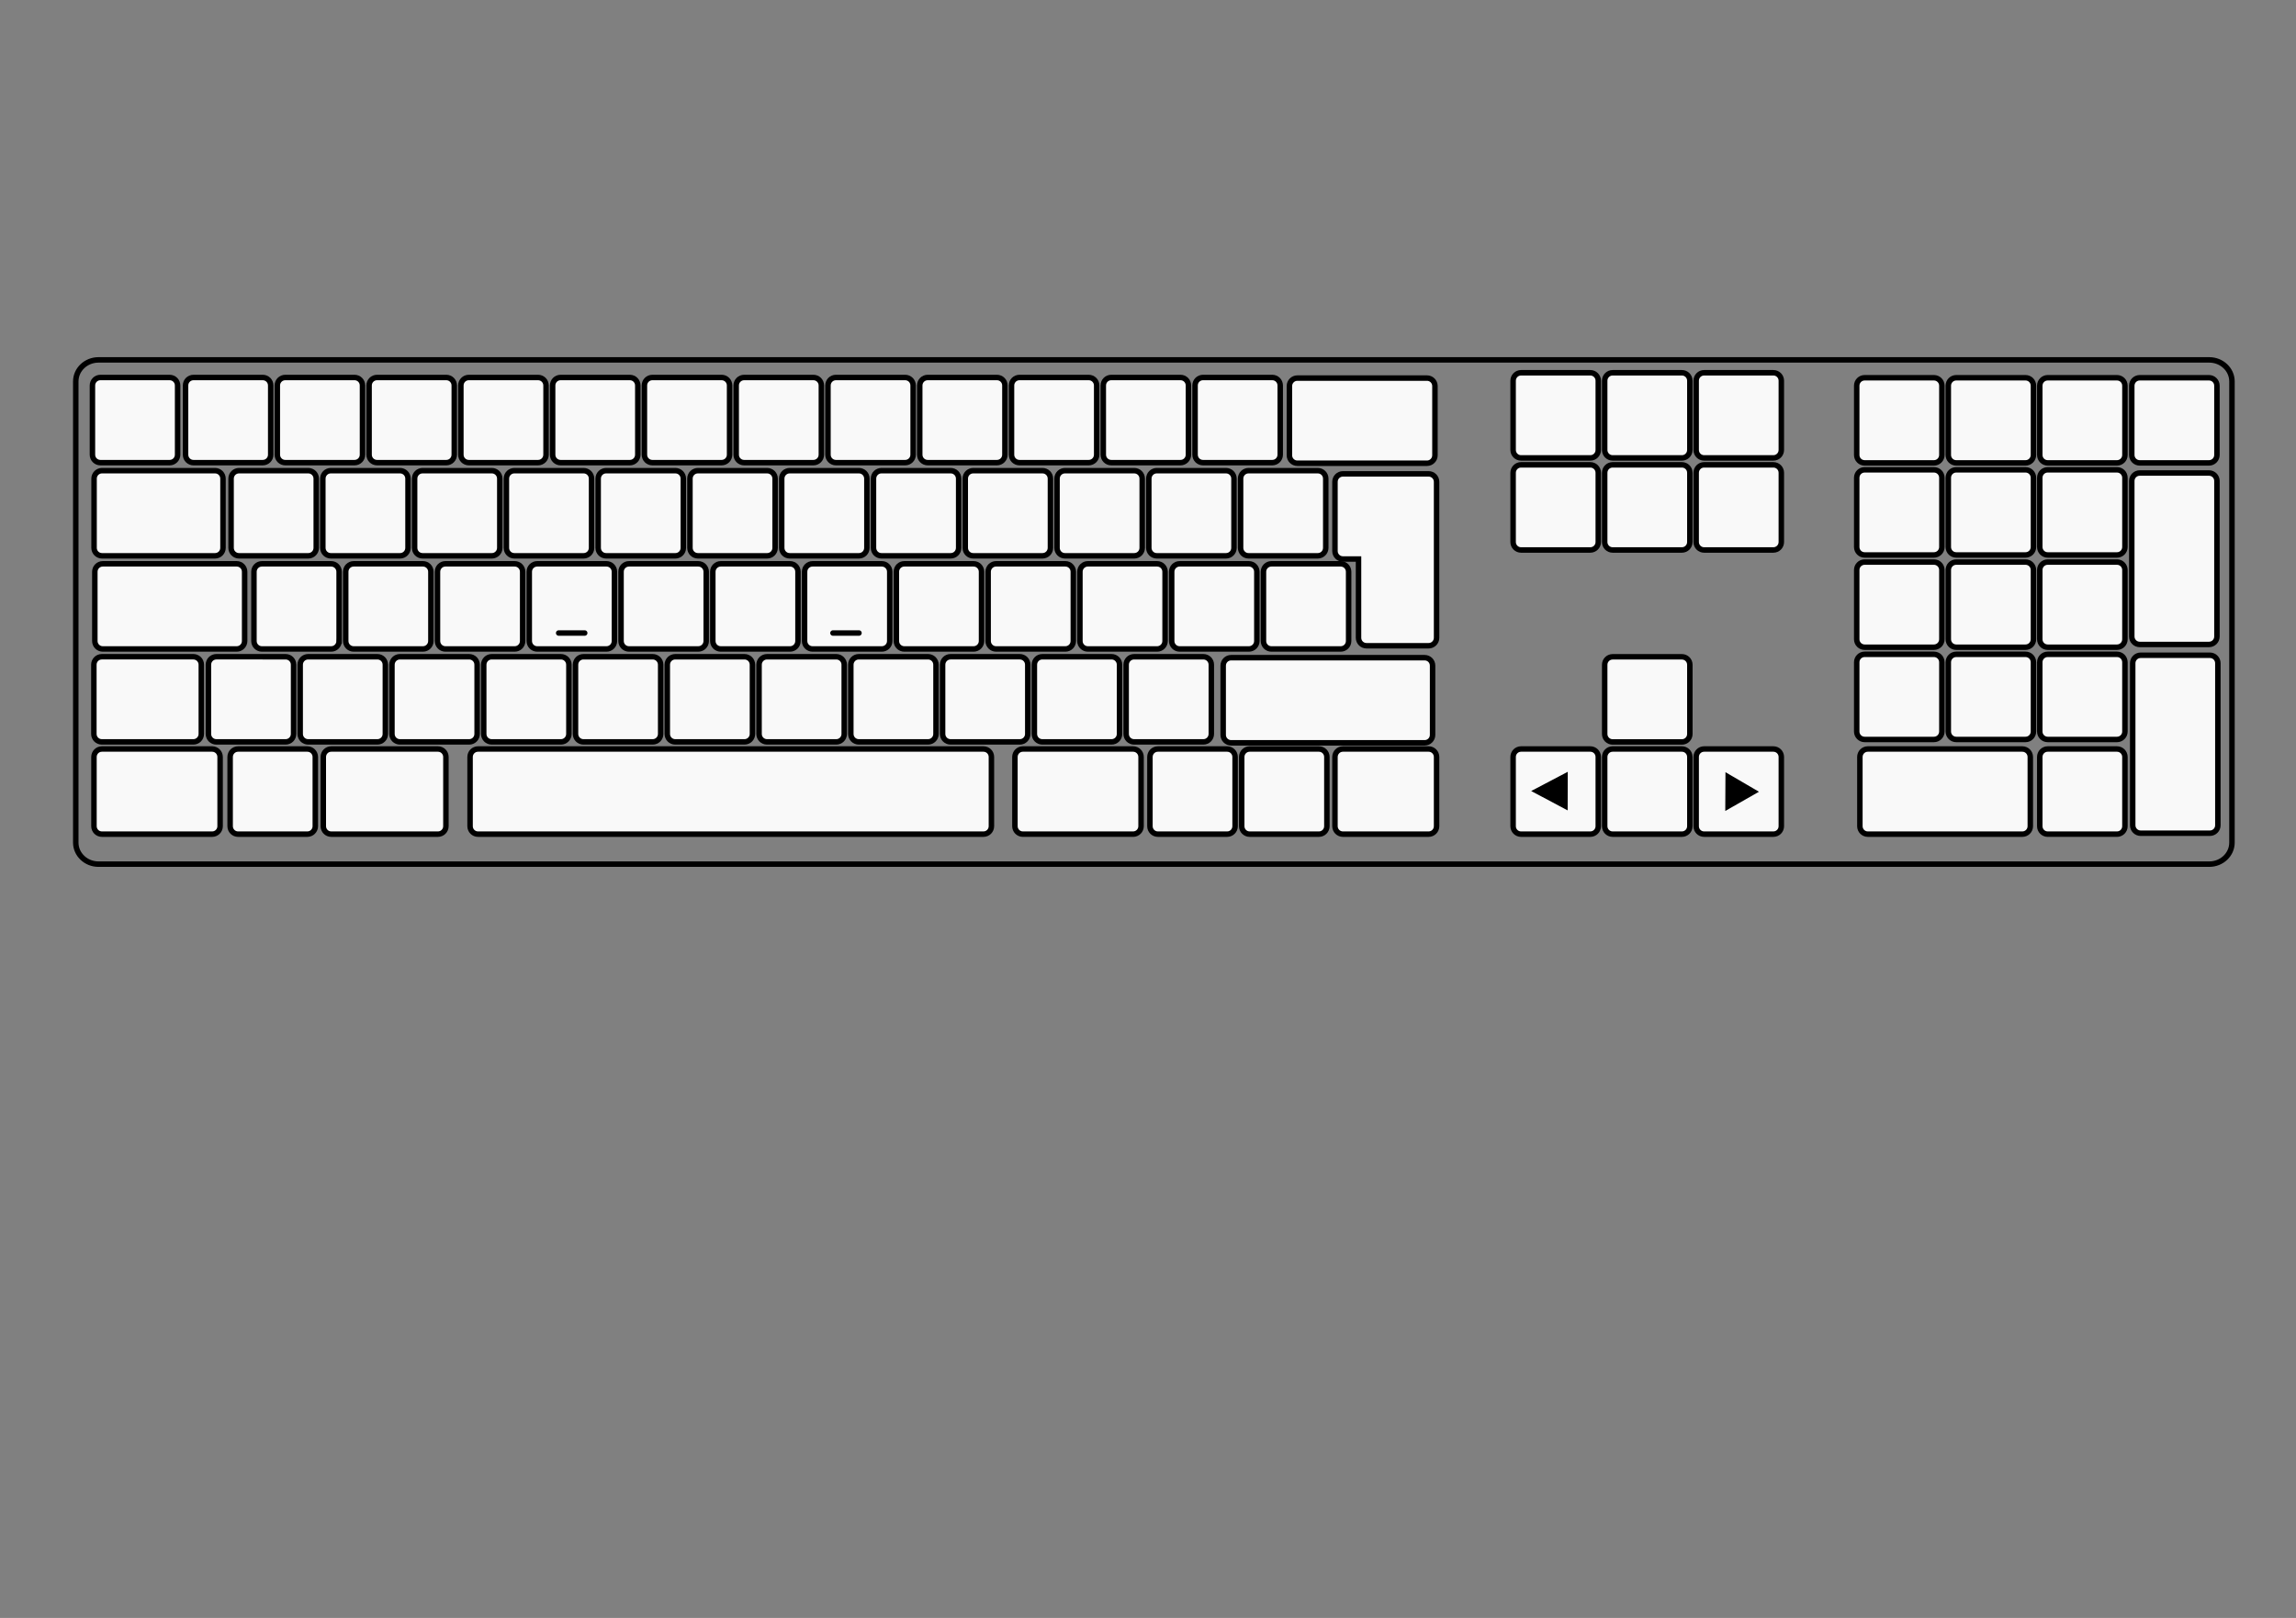 <?xml version="1.0" encoding="utf-8"?>
<!-- Generator: Adobe Illustrator 16.0.0, SVG Export Plug-In . SVG Version: 6.00 Build 0)  -->
<!DOCTYPE svg PUBLIC "-//W3C//DTD SVG 1.1//EN" "http://www.w3.org/Graphics/SVG/1.1/DTD/svg11.dtd">
<svg version="1.1" id="Calque_6" xmlns:x="http://ns.adobe.com/Extensibility/1.0/" xmlns:i="http://ns.adobe.com/AdobeIllustrator/10.0/" xmlns:graph="http://ns.adobe.com/Graphs/1.0/"
	 xmlns="http://www.w3.org/2000/svg" xmlns:xlink="http://www.w3.org/1999/xlink" x="0px" y="0px" width="840px" height="592px"
	 viewBox="0 0 840 592" enable-background="new 0 0 840 592" xml:space="preserve">
<rect x="0" y="0" width="840" height="592" fill="#808080" stroke="none"/>
<path fill="none" stroke="#000000" stroke-width="2" d="M816.573,308.312c0,4.354-3.723,7.881-8.317,7.881H36.04
	c-4.594,0-8.318-3.527-8.318-7.881V139.566c0-4.353,3.724-7.881,8.318-7.881h772.216c4.595,0,8.317,3.528,8.317,7.881V308.312z"/>
<path fill="#F9F9F9" stroke="#000000" stroke-width="2" d="M743.948,267.668c0,1.604-1.301,2.904-2.903,2.904h-25.348
	c-1.606,0-2.905-1.3-2.905-2.904v-25.347c0-1.607,1.299-2.907,2.905-2.907h25.348c1.603,0,2.903,1.3,2.903,2.907V267.668z"/>
<path fill="#F9F9F9" stroke="#000000" stroke-width="2" d="M743.948,233.912c0,1.604-1.301,2.904-2.903,2.904h-25.348
	c-1.606,0-2.905-1.3-2.905-2.904v-25.347c0-1.607,1.299-2.907,2.905-2.907h25.348c1.603,0,2.903,1.3,2.903,2.907V233.912z"/>
<path fill="#F9F9F9" stroke="#000000" stroke-width="2" d="M743.948,200.158c0,1.604-1.301,2.904-2.903,2.904h-25.348
	c-1.606,0-2.905-1.3-2.905-2.904v-25.347c0-1.607,1.299-2.907,2.905-2.907h25.348c1.603,0,2.903,1.3,2.903,2.907V200.158z"/>
<path fill="#F9F9F9" stroke="#000000" stroke-width="2" d="M743.948,166.473c0,1.603-1.301,2.904-2.903,2.904h-25.348
	c-1.606,0-2.905-1.301-2.905-2.904v-25.347c0-1.607,1.299-2.908,2.905-2.908h25.348c1.603,0,2.903,1.301,2.903,2.908V166.473z"/>
<path fill="#F9F9F9" stroke="#000000" stroke-width="2" d="M618.237,302.316c0,1.604-1.299,2.903-2.903,2.903h-25.348
	c-1.604,0-2.903-1.3-2.903-2.903v-25.348c0-1.607,1.299-2.907,2.903-2.907h25.348c1.604,0,2.903,1.3,2.903,2.907V302.316z"/>
<path fill="#F9F9F9" stroke="#000000" stroke-width="2" d="M618.237,268.58c0,1.603-1.299,2.904-2.903,2.904h-25.348
	c-1.604,0-2.903-1.301-2.903-2.904v-25.347c0-1.607,1.299-2.908,2.903-2.908h25.348c1.604,0,2.903,1.301,2.903,2.908V268.58z"/>
<path fill="#F9F9F9" stroke="#000000" stroke-width="2" d="M618.237,198.334c0,1.604-1.299,2.904-2.903,2.904h-25.348
	c-1.604,0-2.903-1.301-2.903-2.904v-25.347c0-1.607,1.299-2.907,2.903-2.907h25.348c1.604,0,2.903,1.3,2.903,2.907V198.334z"/>
<path fill="#F9F9F9" stroke="#000000" stroke-width="2" d="M618.237,164.649c0,1.603-1.299,2.904-2.903,2.904h-25.348
	c-1.604,0-2.903-1.301-2.903-2.904v-25.347c0-1.606,1.299-2.907,2.903-2.907h25.348c1.604,0,2.903,1.301,2.903,2.907V164.649z"/>
<path fill="#F9F9F9" stroke="#000000" stroke-width="2" d="M359.096,234.553c0,1.604-1.301,2.904-2.905,2.904h-25.349
	c-1.604,0-2.904-1.3-2.904-2.904v-25.348c0-1.604,1.3-2.905,2.904-2.905h25.349c1.604,0,2.905,1.301,2.905,2.905V234.553z"/>
<path fill="#F9F9F9" stroke="#000000" stroke-width="2" d="M350.729,200.47c0,1.604-1.301,2.905-2.905,2.905h-25.349
	c-1.604,0-2.903-1.301-2.903-2.905v-25.346c0-1.605,1.3-2.906,2.903-2.906h25.349c1.604,0,2.905,1.301,2.905,2.906V200.47z"/>
<path fill="#F9F9F9" stroke="#000000" stroke-width="2" d="M367.647,166.378c0,1.604-1.301,2.905-2.905,2.905h-25.346
	c-1.604,0-2.906-1.301-2.906-2.905v-25.347c0-1.604,1.302-2.905,2.906-2.905h25.346c1.604,0,2.905,1.301,2.905,2.905V166.378z"/>
<path fill="#F9F9F9" stroke="#000000" stroke-width="2" d="M191.215,234.553c0,1.604-1.3,2.904-2.904,2.904h-25.349
	c-1.604,0-2.905-1.3-2.905-2.904v-25.348c0-1.604,1.3-2.905,2.905-2.905h25.349c1.604,0,2.904,1.301,2.904,2.905V234.553z"/>
<path fill="#F9F9F9" stroke="#000000" stroke-width="2" d="M182.848,200.47c0,1.604-1.301,2.905-2.905,2.905h-25.347
	c-1.604,0-2.905-1.301-2.905-2.905v-25.346c0-1.605,1.3-2.906,2.905-2.906h25.347c1.604,0,2.905,1.301,2.905,2.906V200.47z"/>
<path fill="#F9F9F9" stroke="#000000" stroke-width="2" d="M199.769,166.378c0,1.604-1.302,2.905-2.906,2.905h-25.347
	c-1.604,0-2.905-1.301-2.905-2.905v-25.347c0-1.604,1.3-2.905,2.905-2.905h25.347c1.604,0,2.906,1.301,2.906,2.905V166.378z"/>
<path fill="#F9F9F9" stroke="#000000" stroke-width="2" d="M208.133,268.558c0,1.603-1.301,2.903-2.906,2.903h-25.348
	c-1.604,0-2.904-1.301-2.904-2.903v-25.35c0-1.604,1.301-2.904,2.904-2.904h25.348c1.604,0,2.906,1.3,2.906,2.904V268.558z"/>
<path fill="#F9F9F9" stroke="#000000" stroke-width="2" d="M376.012,268.558c0,1.603-1.301,2.903-2.906,2.903H347.76
	c-1.604,0-2.905-1.301-2.905-2.903v-25.35c0-1.604,1.301-2.904,2.905-2.904h25.346c1.604,0,2.906,1.3,2.906,2.904V268.558z"/>
<path fill="#F9F9F9" stroke="#000000" stroke-width="2" d="M710.442,267.668c0,1.604-1.299,2.904-2.903,2.904h-25.348
	c-1.604,0-2.903-1.3-2.903-2.904v-25.347c0-1.607,1.299-2.907,2.903-2.907h25.348c1.604,0,2.903,1.3,2.903,2.907V267.668z"/>
<path fill="#F9F9F9" stroke="#000000" stroke-width="2" d="M584.733,302.316c0,1.604-1.301,2.903-2.905,2.903h-25.346
	c-1.606,0-2.905-1.3-2.905-2.903v-25.348c0-1.607,1.299-2.907,2.905-2.907h25.346c1.604,0,2.905,1.3,2.905,2.907V302.316z"/>
<path fill="#F9F9F9" stroke="#000000" stroke-width="2" d="M710.442,233.912c0,1.604-1.299,2.904-2.903,2.904h-25.348
	c-1.604,0-2.903-1.3-2.903-2.904v-25.347c0-1.607,1.299-2.907,2.903-2.907h25.348c1.604,0,2.903,1.3,2.903,2.907V233.912z"/>
<path fill="#F9F9F9" stroke="#000000" stroke-width="2" d="M710.442,200.158c0,1.604-1.299,2.904-2.903,2.904h-25.348
	c-1.604,0-2.903-1.3-2.903-2.904v-25.347c0-1.607,1.299-2.907,2.903-2.907h25.348c1.604,0,2.903,1.3,2.903,2.907V200.158z"/>
<path fill="#F9F9F9" stroke="#000000" stroke-width="2" d="M710.442,166.473c0,1.603-1.299,2.904-2.903,2.904h-25.348
	c-1.604,0-2.903-1.301-2.903-2.904v-25.347c0-1.607,1.299-2.908,2.903-2.908h25.348c1.604,0,2.903,1.301,2.903,2.908V166.473z"/>
<path fill="#F9F9F9" stroke="#000000" stroke-width="2" d="M584.733,198.334c0,1.604-1.301,2.904-2.905,2.904h-25.346
	c-1.606,0-2.905-1.301-2.905-2.904v-25.347c0-1.607,1.299-2.907,2.905-2.907h25.346c1.604,0,2.905,1.3,2.905,2.907V198.334z"/>
<path fill="#F9F9F9" stroke="#000000" stroke-width="2" d="M584.733,164.649c0,1.603-1.301,2.904-2.905,2.904h-25.346
	c-1.606,0-2.905-1.301-2.905-2.904v-25.347c0-1.606,1.299-2.907,2.905-2.907h25.346c1.604,0,2.905,1.301,2.905,2.907V164.649z"/>
<path fill="#F9F9F9" stroke="#000000" stroke-width="2" d="M291.945,234.553c0,1.604-1.303,2.904-2.905,2.904h-25.348
	c-1.605,0-2.905-1.3-2.905-2.904v-25.348c0-1.604,1.3-2.905,2.905-2.905h25.348c1.603,0,2.905,1.301,2.905,2.905V234.553z"/>
<path fill="#F9F9F9" stroke="#000000" stroke-width="2" d="M258.369,234.553c0,1.604-1.302,2.904-2.906,2.904h-25.347
	c-1.604,0-2.905-1.3-2.905-2.904v-25.348c0-1.604,1.3-2.905,2.905-2.905h25.347c1.604,0,2.906,1.301,2.906,2.905V234.553z"/>
<path fill="#F9F9F9" stroke="#000000" stroke-width="2" d="M224.792,234.553c0,1.604-1.302,2.904-2.905,2.904h-25.348
	c-1.604,0-2.904-1.3-2.904-2.904v-25.348c0-1.604,1.3-2.905,2.904-2.905h25.348c1.603,0,2.905,1.301,2.905,2.905V234.553z"/>
<path fill="#F9F9F9" stroke="#000000" stroke-width="2" d="M325.519,234.553c0,1.604-1.3,2.904-2.905,2.904h-25.348
	c-1.604,0-2.905-1.3-2.905-2.904v-25.348c0-1.604,1.3-2.905,2.905-2.905h25.348c1.604,0,2.905,1.301,2.905,2.905V234.553z"/>
<path fill="#F9F9F9" stroke="#000000" stroke-width="2" d="M283.577,200.47c0,1.604-1.302,2.905-2.905,2.905h-25.348
	c-1.604,0-2.905-1.301-2.905-2.905v-25.346c0-1.605,1.301-2.906,2.905-2.906h25.348c1.603,0,2.905,1.301,2.905,2.906V200.47z"/>
<path fill="#F9F9F9" stroke="#000000" stroke-width="2" d="M250,200.47c0,1.604-1.302,2.905-2.906,2.905h-25.347
	c-1.604,0-2.905-1.301-2.905-2.905v-25.346c0-1.605,1.301-2.906,2.905-2.906h25.347c1.604,0,2.906,1.301,2.906,2.906V200.47z"/>
<path fill="#F9F9F9" stroke="#000000" stroke-width="2" d="M216.424,200.47c0,1.604-1.301,2.905-2.905,2.905h-25.347
	c-1.605,0-2.905-1.301-2.905-2.905v-25.346c0-1.605,1.3-2.906,2.905-2.906h25.347c1.604,0,2.905,1.301,2.905,2.906V200.47z"/>
<path fill="#F9F9F9" stroke="#000000" stroke-width="2" d="M317.152,200.47c0,1.604-1.301,2.905-2.906,2.905h-25.347
	c-1.605,0-2.905-1.301-2.905-2.905v-25.346c0-1.605,1.3-2.906,2.905-2.906h25.347c1.604,0,2.906,1.301,2.906,2.906V200.47z"/>
<path fill="#F9F9F9" stroke="#000000" stroke-width="2" d="M266.92,166.378c0,1.604-1.302,2.905-2.906,2.905h-25.347
	c-1.605,0-2.906-1.301-2.906-2.905v-25.347c0-1.604,1.301-2.905,2.906-2.905h25.347c1.604,0,2.906,1.301,2.906,2.905V166.378z"/>
<path fill="#F9F9F9" stroke="#000000" stroke-width="2" d="M233.343,166.378c0,1.604-1.3,2.905-2.905,2.905H205.09
	c-1.604,0-2.904-1.301-2.904-2.905v-25.347c0-1.604,1.3-2.905,2.904-2.905h25.348c1.604,0,2.905,1.301,2.905,2.905V166.378z"/>
<path fill="#F9F9F9" stroke="#000000" stroke-width="2" d="M334.072,166.378c0,1.604-1.302,2.905-2.906,2.905h-25.347
	c-1.604,0-2.905-1.301-2.905-2.905v-25.347c0-1.604,1.3-2.905,2.905-2.905h25.347c1.604,0,2.906,1.301,2.906,2.905V166.378z"/>
<path fill="#F9F9F9" stroke="#000000" stroke-width="2" d="M300.496,166.378c0,1.604-1.301,2.905-2.905,2.905h-25.348
	c-1.604,0-2.905-1.301-2.905-2.905v-25.347c0-1.604,1.301-2.905,2.905-2.905h25.348c1.604,0,2.905,1.301,2.905,2.905V166.378z"/>
<path fill="#F9F9F9" stroke="#000000" stroke-width="2" d="M275.285,268.558c0,1.603-1.301,2.903-2.905,2.903h-25.347
	c-1.605,0-2.905-1.301-2.905-2.903v-25.35c0-1.604,1.3-2.904,2.905-2.904h25.347c1.604,0,2.905,1.3,2.905,2.904V268.558z"/>
<path fill="#F9F9F9" stroke="#000000" stroke-width="2" d="M241.708,268.558c0,1.603-1.301,2.903-2.905,2.903h-25.347
	c-1.604,0-2.905-1.301-2.905-2.903v-25.35c0-1.604,1.3-2.904,2.905-2.904h25.347c1.604,0,2.905,1.3,2.905,2.904V268.558z"/>
<path fill="#F9F9F9" stroke="#000000" stroke-width="2" d="M342.437,268.558c0,1.603-1.301,2.903-2.905,2.903h-25.348
	c-1.604,0-2.905-1.301-2.905-2.903v-25.35c0-1.604,1.301-2.904,2.905-2.904h25.348c1.604,0,2.905,1.3,2.905,2.904V268.558z"/>
<path fill="#F9F9F9" stroke="#000000" stroke-width="2" d="M308.86,268.558c0,1.603-1.301,2.903-2.905,2.903h-25.348
	c-1.604,0-2.904-1.301-2.904-2.903v-25.35c0-1.604,1.301-2.904,2.904-2.904h25.348c1.604,0,2.905,1.3,2.905,2.904V268.558z"/>
<path fill="#F9F9F9" stroke="#000000" stroke-width="2" d="M742.793,302.316c0,1.604-1.302,2.903-2.904,2.903h-56.541
	c-1.604,0-2.904-1.3-2.904-2.903v-25.348c0-1.607,1.3-2.907,2.904-2.907h56.541c1.603,0,2.904,1.3,2.904,2.907V302.316z"/>
<path fill="#F9F9F9" stroke="#000000" stroke-width="2" d="M811.415,301.969c0,1.604-1.301,2.904-2.905,2.904h-25.348
	c-1.604,0-2.903-1.3-2.903-2.904v-59.302c0-1.607,1.299-2.907,2.903-2.907h25.348c1.604,0,2.905,1.3,2.905,2.907V301.969z"/>
<path fill="#F9F9F9" stroke="#000000" stroke-width="2" d="M777.415,233.912c0,1.604-1.301,2.904-2.905,2.904h-25.348
	c-1.604,0-2.903-1.3-2.903-2.904v-25.347c0-1.607,1.299-2.907,2.903-2.907h25.348c1.604,0,2.905,1.3,2.905,2.907V233.912z"/>
<path fill="#F9F9F9" stroke="#000000" stroke-width="2" d="M777.415,200.158c0,1.604-1.301,2.904-2.905,2.904h-25.348
	c-1.604,0-2.903-1.3-2.903-2.904v-25.347c0-1.607,1.299-2.907,2.903-2.907h25.348c1.604,0,2.905,1.3,2.905,2.907V200.158z"/>
<path fill="#F9F9F9" stroke="#000000" stroke-width="2" d="M777.415,302.315c0,1.604-1.301,2.903-2.905,2.903h-25.348
	c-1.604,0-2.903-1.299-2.903-2.903v-25.347c0-1.607,1.299-2.907,2.903-2.907h25.348c1.604,0,2.905,1.3,2.905,2.907V302.315z"/>
<path fill="#F9F9F9" stroke="#000000" stroke-width="2" d="M777.415,267.668c0,1.604-1.301,2.904-2.905,2.904h-25.348
	c-1.604,0-2.903-1.3-2.903-2.904v-25.347c0-1.607,1.299-2.907,2.903-2.907h25.348c1.604,0,2.905,1.3,2.905,2.907V267.668z"/>
<path fill="#F9F9F9" stroke="#000000" stroke-width="2" d="M777.415,166.473c0,1.603-1.301,2.904-2.905,2.904h-25.348
	c-1.604,0-2.903-1.301-2.903-2.904v-25.347c0-1.607,1.299-2.908,2.903-2.908h25.348c1.604,0,2.905,1.301,2.905,2.908V166.473z"/>
<path fill="#F9F9F9" stroke="#000000" stroke-width="2" d="M651.705,302.316c0,1.604-1.302,2.903-2.906,2.903h-25.346
	c-1.606,0-2.905-1.3-2.905-2.903v-25.348c0-1.607,1.299-2.907,2.905-2.907h25.346c1.604,0,2.906,1.3,2.906,2.907V302.316z"/>
<path fill="#F9F9F9" stroke="#000000" stroke-width="2" d="M651.705,198.334c0,1.604-1.302,2.904-2.906,2.904h-25.346
	c-1.606,0-2.905-1.301-2.905-2.904v-25.347c0-1.607,1.299-2.907,2.905-2.907h25.346c1.604,0,2.906,1.3,2.906,2.907V198.334z"/>
<path fill="#F9F9F9" stroke="#000000" stroke-width="2" d="M651.705,164.649c0,1.603-1.302,2.904-2.906,2.904h-25.346
	c-1.606,0-2.905-1.301-2.905-2.904v-25.347c0-1.606,1.299-2.907,2.905-2.907h25.346c1.604,0,2.906,1.301,2.906,2.907V164.649z"/>
<path fill="#F9F9F9" stroke="#000000" stroke-width="2" d="M392.672,234.553c0,1.604-1.302,2.904-2.905,2.904h-25.348
	c-1.603,0-2.905-1.3-2.905-2.904v-25.348c0-1.604,1.302-2.905,2.905-2.905h25.348c1.604,0,2.905,1.301,2.905,2.905V234.553z"/>
<path fill="#F9F9F9" stroke="#000000" stroke-width="2" d="M384.304,200.47c0,1.604-1.3,2.905-2.905,2.905h-25.347
	c-1.604,0-2.905-1.301-2.905-2.905v-25.346c0-1.605,1.301-2.906,2.905-2.906h25.347c1.605,0,2.905,1.301,2.905,2.906V200.47z"/>
<path fill="#F9F9F9" stroke="#000000" stroke-width="2" d="M401.224,166.378c0,1.604-1.302,2.905-2.907,2.905h-25.346
	c-1.604,0-2.905-1.301-2.905-2.905v-25.347c0-1.604,1.301-2.905,2.905-2.905h25.346c1.604,0,2.907,1.301,2.907,2.905V166.378z"/>
<path fill="#F9F9F9" stroke="#000000" stroke-width="2" d="M157.64,234.553c0,1.604-1.302,2.904-2.906,2.904h-25.347
	c-1.604,0-2.905-1.3-2.905-2.904v-25.348c0-1.604,1.301-2.905,2.905-2.905h25.347c1.604,0,2.906,1.301,2.906,2.905V234.553z"/>
<path fill="#F9F9F9" stroke="#000000" stroke-width="2" d="M149.272,200.47c0,1.604-1.302,2.905-2.905,2.905h-25.348
	c-1.604,0-2.904-1.301-2.904-2.905v-25.346c0-1.605,1.3-2.906,2.904-2.906h25.348c1.604,0,2.905,1.301,2.905,2.906V200.47z"/>
<path fill="#F9F9F9" stroke="#000000" stroke-width="2" d="M166.192,166.378c0,1.604-1.301,2.905-2.905,2.905h-25.348
	c-1.604,0-2.904-1.301-2.904-2.905v-25.347c0-1.604,1.3-2.905,2.904-2.905h25.348c1.604,0,2.905,1.301,2.905,2.905V166.378z"/>
<path fill="#F9F9F9" stroke="#000000" stroke-width="2" d="M174.556,268.558c0,1.603-1.301,2.903-2.904,2.903h-25.348
	c-1.604,0-2.905-1.301-2.905-2.903v-25.35c0-1.604,1.301-2.904,2.905-2.904h25.348c1.604,0,2.904,1.3,2.904,2.904V268.558z"/>
<path fill="#F9F9F9" stroke="#000000" stroke-width="2" d="M409.587,268.558c0,1.603-1.3,2.903-2.904,2.903h-25.347
	c-1.604,0-2.906-1.301-2.906-2.903v-25.35c0-1.604,1.301-2.904,2.906-2.904h25.347c1.604,0,2.904,1.3,2.904,2.904V268.558z"/>
<path fill="#F9F9F9" stroke="#000000" stroke-width="2" d="M132.616,166.378c0,1.604-1.301,2.905-2.905,2.905h-25.347
	c-1.605,0-2.905-1.301-2.905-2.905v-25.347c0-1.604,1.3-2.905,2.905-2.905h25.347c1.604,0,2.905,1.301,2.905,2.905V166.378z"/>
<path fill="#F9F9F9" stroke="#000000" stroke-width="2" d="M811.075,232.906c0,1.604-1.299,2.904-2.903,2.904h-25.348
	c-1.604,0-2.904-1.301-2.904-2.904V175.98c0-1.606,1.3-2.906,2.904-2.906h25.348c1.604,0,2.903,1.3,2.903,2.906V232.906z"/>
<path fill="#F9F9F9" stroke="#000000" stroke-width="2" d="M811.075,166.473c0,1.603-1.299,2.904-2.903,2.904h-25.348
	c-1.604,0-2.904-1.301-2.904-2.904v-25.347c0-1.607,1.3-2.908,2.904-2.908h25.348c1.604,0,2.903,1.301,2.903,2.908V166.473z"/>
<path fill="#F9F9F9" stroke="#000000" stroke-width="2" d="M426.247,234.553c0,1.604-1.301,2.904-2.905,2.904h-25.346
	c-1.604,0-2.905-1.3-2.905-2.904v-25.348c0-1.604,1.301-2.905,2.905-2.905h25.346c1.604,0,2.905,1.301,2.905,2.905V234.553z"/>
<path fill="#F9F9F9" stroke="#000000" stroke-width="2" d="M493.399,234.553c0,1.604-1.299,2.904-2.903,2.904h-25.35
	c-1.603,0-2.903-1.3-2.903-2.904v-25.348c0-1.604,1.301-2.905,2.903-2.905h25.35c1.604,0,2.903,1.301,2.903,2.905V234.553z"/>
<path fill="#F9F9F9" stroke="#000000" stroke-width="2" d="M459.823,234.553c0,1.604-1.299,2.904-2.905,2.904h-25.346
	c-1.604,0-2.905-1.3-2.905-2.904v-25.348c0-1.604,1.301-2.905,2.905-2.905h25.346c1.606,0,2.905,1.301,2.905,2.905V234.553z"/>
<path fill="#F9F9F9" stroke="#000000" stroke-width="2" d="M417.879,200.47c0,1.604-1.3,2.905-2.904,2.905h-25.349
	c-1.603,0-2.904-1.301-2.904-2.905v-25.346c0-1.605,1.302-2.906,2.904-2.906h25.349c1.604,0,2.904,1.301,2.904,2.906V200.47z"/>
<path fill="#F9F9F9" stroke="#000000" stroke-width="2" d="M485.032,200.47c0,1.604-1.303,2.905-2.905,2.905h-25.346
	c-1.606,0-2.905-1.301-2.905-2.905v-25.346c0-1.605,1.299-2.906,2.905-2.906h25.346c1.603,0,2.905,1.301,2.905,2.906V200.47z"/>
<path fill="#F9F9F9" stroke="#000000" stroke-width="2" d="M451.456,200.47c0,1.604-1.299,2.905-2.905,2.905h-25.348
	c-1.604,0-2.904-1.301-2.904-2.905v-25.346c0-1.605,1.301-2.906,2.904-2.906h25.348c1.606,0,2.905,1.301,2.905,2.906V200.47z"/>
<path fill="#F9F9F9" stroke="#000000" stroke-width="2" d="M468.374,166.378c0,1.604-1.301,2.905-2.903,2.905h-25.347
	c-1.605,0-2.904-1.301-2.904-2.905v-25.347c0-1.604,1.299-2.905,2.904-2.905h25.347c1.603,0,2.903,1.301,2.903,2.905V166.378z"/>
<path fill="#F9F9F9" stroke="#000000" stroke-width="2" d="M434.798,166.378c0,1.604-1.297,2.905-2.903,2.905h-25.347
	c-1.604,0-2.905-1.301-2.905-2.905v-25.347c0-1.604,1.301-2.905,2.905-2.905h25.347c1.606,0,2.903,1.301,2.903,2.905V166.378z"/>
<path fill="#F9F9F9" stroke="#000000" stroke-width="2" d="M525.578,302.316c0,1.604-1.301,2.903-2.904,2.903h-31.367
	c-1.604,0-2.904-1.3-2.904-2.903v-25.348c0-1.607,1.301-2.907,2.904-2.907h31.367c1.604,0,2.904,1.3,2.904,2.907V302.316z"/>
<path fill="#F9F9F9" stroke="#000000" stroke-width="2" d="M524.115,268.899c0,1.603-1.299,2.905-2.903,2.905h-70.804
	c-1.605,0-2.903-1.302-2.903-2.905v-25.346c0-1.607,1.298-2.907,2.903-2.907h70.804c1.604,0,2.903,1.3,2.903,2.907V268.899z"/>
<path fill="#F9F9F9" stroke="#000000" stroke-width="2" d="M524.982,166.597c0,1.602-1.301,2.903-2.904,2.903h-47.438
	c-1.604,0-2.906-1.301-2.906-2.903v-25.349c0-1.606,1.303-2.907,2.906-2.907h47.438c1.604,0,2.904,1.301,2.904,2.907V166.597z"/>
<path fill="#F9F9F9" stroke="#000000" stroke-width="2" d="M522.674,173.386h-31.367c-1.604,0-2.904,1.299-2.904,2.905v25.348
	c0,1.604,1.301,2.904,2.904,2.904h5.715v28.833c0,1.603,1.301,2.903,2.906,2.903h22.746c1.604,0,2.904-1.3,2.904-2.903V201.64v-1.67
	v-23.678C525.578,174.686,524.277,173.386,522.674,173.386z"/>
<path fill="#F9F9F9" stroke="#000000" stroke-width="2" d="M443.165,268.558c0,1.603-1.301,2.903-2.905,2.903h-25.348
	c-1.604,0-2.904-1.301-2.904-2.903v-25.35c0-1.604,1.3-2.904,2.904-2.904h25.348c1.604,0,2.905,1.3,2.905,2.904V268.558z"/>
<path fill="#F9F9F9" stroke="#000000" stroke-width="2" d="M124.064,234.553c0,1.604-1.301,2.904-2.906,2.904H95.812
	c-1.605,0-2.906-1.3-2.906-2.904v-25.348c0-1.604,1.3-2.905,2.906-2.905h25.347c1.604,0,2.906,1.301,2.906,2.905V234.553z"/>
<path fill="#F9F9F9" stroke="#000000" stroke-width="2" d="M115.697,200.47c0,1.604-1.302,2.905-2.906,2.905H87.445
	c-1.605,0-2.906-1.301-2.906-2.905v-25.346c0-1.605,1.3-2.906,2.906-2.906h25.346c1.604,0,2.906,1.301,2.906,2.906V200.47z"/>
<path fill="#F9F9F9" stroke="#000000" stroke-width="2" d="M99.04,166.378c0,1.604-1.301,2.905-2.905,2.905H70.787
	c-1.604,0-2.904-1.301-2.904-2.905v-25.347c0-1.604,1.3-2.905,2.904-2.905h25.348c1.604,0,2.905,1.301,2.905,2.905V166.378z"/>
<path fill="#F9F9F9" stroke="#000000" stroke-width="2" d="M64.977,166.378c0,1.604-1.301,2.905-2.905,2.905H36.724
	c-1.604,0-2.905-1.301-2.905-2.905v-25.347c0-1.604,1.3-2.905,2.905-2.905h25.348c1.604,0,2.905,1.301,2.905,2.905V166.378z"/>
<path fill="#F9F9F9" stroke="#000000" stroke-width="2" d="M140.981,268.558c0,1.603-1.302,2.903-2.905,2.903h-25.348
	c-1.604,0-2.904-1.301-2.904-2.903v-25.35c0-1.604,1.3-2.904,2.904-2.904h25.348c1.604,0,2.905,1.3,2.905,2.904V268.558z"/>
<path fill="#F9F9F9" stroke="#000000" stroke-width="2" d="M107.404,268.558c0,1.603-1.301,2.903-2.904,2.903H79.152
	c-1.604,0-2.905-1.301-2.905-2.903v-25.35c0-1.604,1.301-2.904,2.905-2.904H104.5c1.603,0,2.904,1.3,2.904,2.904V268.558z"/>
<path fill="#F9F9F9" stroke="#000000" stroke-width="2" d="M73.647,268.558c0,1.603-1.302,2.903-2.905,2.903H37.244
	c-1.604,0-2.904-1.301-2.904-2.903v-25.35c0-1.604,1.3-2.904,2.904-2.904h33.498c1.603,0,2.905,1.3,2.905,2.904V268.558z"/>
<path fill="#F9F9F9" stroke="#000000" stroke-width="2" d="M80.527,302.316c0,1.604-1.302,2.903-2.906,2.903H37.28
	c-1.605,0-2.906-1.3-2.906-2.903v-25.348c0-1.607,1.301-2.907,2.906-2.907h40.341c1.604,0,2.906,1.3,2.906,2.907V302.316z"/>
<path fill="#F9F9F9" stroke="#000000" stroke-width="2" d="M81.584,200.47c0,1.604-1.302,2.905-2.906,2.905h-41.36
	c-1.605,0-2.906-1.301-2.906-2.905v-25.346c0-1.606,1.3-2.907,2.906-2.907h41.36c1.604,0,2.906,1.301,2.906,2.907V200.47z"/>
<path fill="#F9F9F9" stroke="#000000" stroke-width="2" d="M89.501,234.553c0,1.603-1.301,2.904-2.905,2.904H37.601
	c-1.605,0-2.906-1.301-2.906-2.904v-25.348c0-1.605,1.301-2.906,2.906-2.906h48.995c1.604,0,2.905,1.301,2.905,2.906V234.553z"/>
<path fill="#F9F9F9" stroke="#000000" stroke-width="2" d="M115.354,302.316c0,1.604-1.301,2.903-2.905,2.903H87.102
	c-1.606,0-2.906-1.3-2.906-2.903v-25.348c0-1.607,1.3-2.907,2.906-2.907h25.347c1.604,0,2.905,1.3,2.905,2.907V302.316z"/>
<path fill="#F9F9F9" stroke="#000000" stroke-width="2" d="M451.864,302.316c0,1.604-1.3,2.903-2.903,2.903h-25.349
	c-1.604,0-2.905-1.3-2.905-2.903v-25.348c0-1.607,1.3-2.907,2.905-2.907h25.349c1.604,0,2.903,1.3,2.903,2.907V302.316z"/>
<path fill="#F9F9F9" stroke="#000000" stroke-width="2" d="M485.442,302.316c0,1.604-1.301,2.903-2.907,2.903h-25.346
	c-1.604,0-2.905-1.3-2.905-2.903v-25.348c0-1.607,1.301-2.907,2.905-2.907h25.346c1.606,0,2.907,1.3,2.907,2.907V302.316z"/>
<path fill="#F9F9F9" stroke="#000000" stroke-width="2" d="M163.139,302.316c0,1.604-1.303,2.903-2.905,2.903h-39.05
	c-1.604,0-2.904-1.3-2.904-2.903v-25.348c0-1.607,1.3-2.907,2.904-2.907h39.05c1.603,0,2.905,1.3,2.905,2.907V302.316z"/>
<path fill="#F9F9F9" stroke="#000000" stroke-width="2" d="M417.463,302.314c0,1.604-1.3,2.905-2.905,2.905h-40.341
	c-1.604,0-2.906-1.302-2.906-2.905v-25.349c0-1.604,1.302-2.905,2.906-2.905h40.341c1.605,0,2.905,1.3,2.905,2.905V302.314z"/>
<path fill="#F9F9F9" stroke="#000000" stroke-width="2" d="M362.715,302.316c0,1.604-1.301,2.903-2.906,2.903H174.883
	c-1.604,0-2.905-1.3-2.905-2.903v-25.348c0-1.607,1.301-2.907,2.905-2.907h184.926c1.605,0,2.906,1.3,2.906,2.907V302.316z"/>
<g>
	
		<line fill="none" stroke="#000000" stroke-width="2" stroke-linecap="round" x1="204.396" y1="231.625" x2="213.917" y2="231.625"/>
	
		<line fill="none" stroke="#000000" stroke-width="2" stroke-linecap="round" x1="304.739" y1="231.625" x2="314.261" y2="231.625"/>
</g>
<polygon stroke="#000000" stroke-width="0.933" points="631.731,283.355 642.586,289.697 631.667,295.926 "/>
<polygon stroke="#000000" stroke-width="0.933" points="573.101,283.18 561.19,289.439 573.072,295.75 "/>
</svg>
